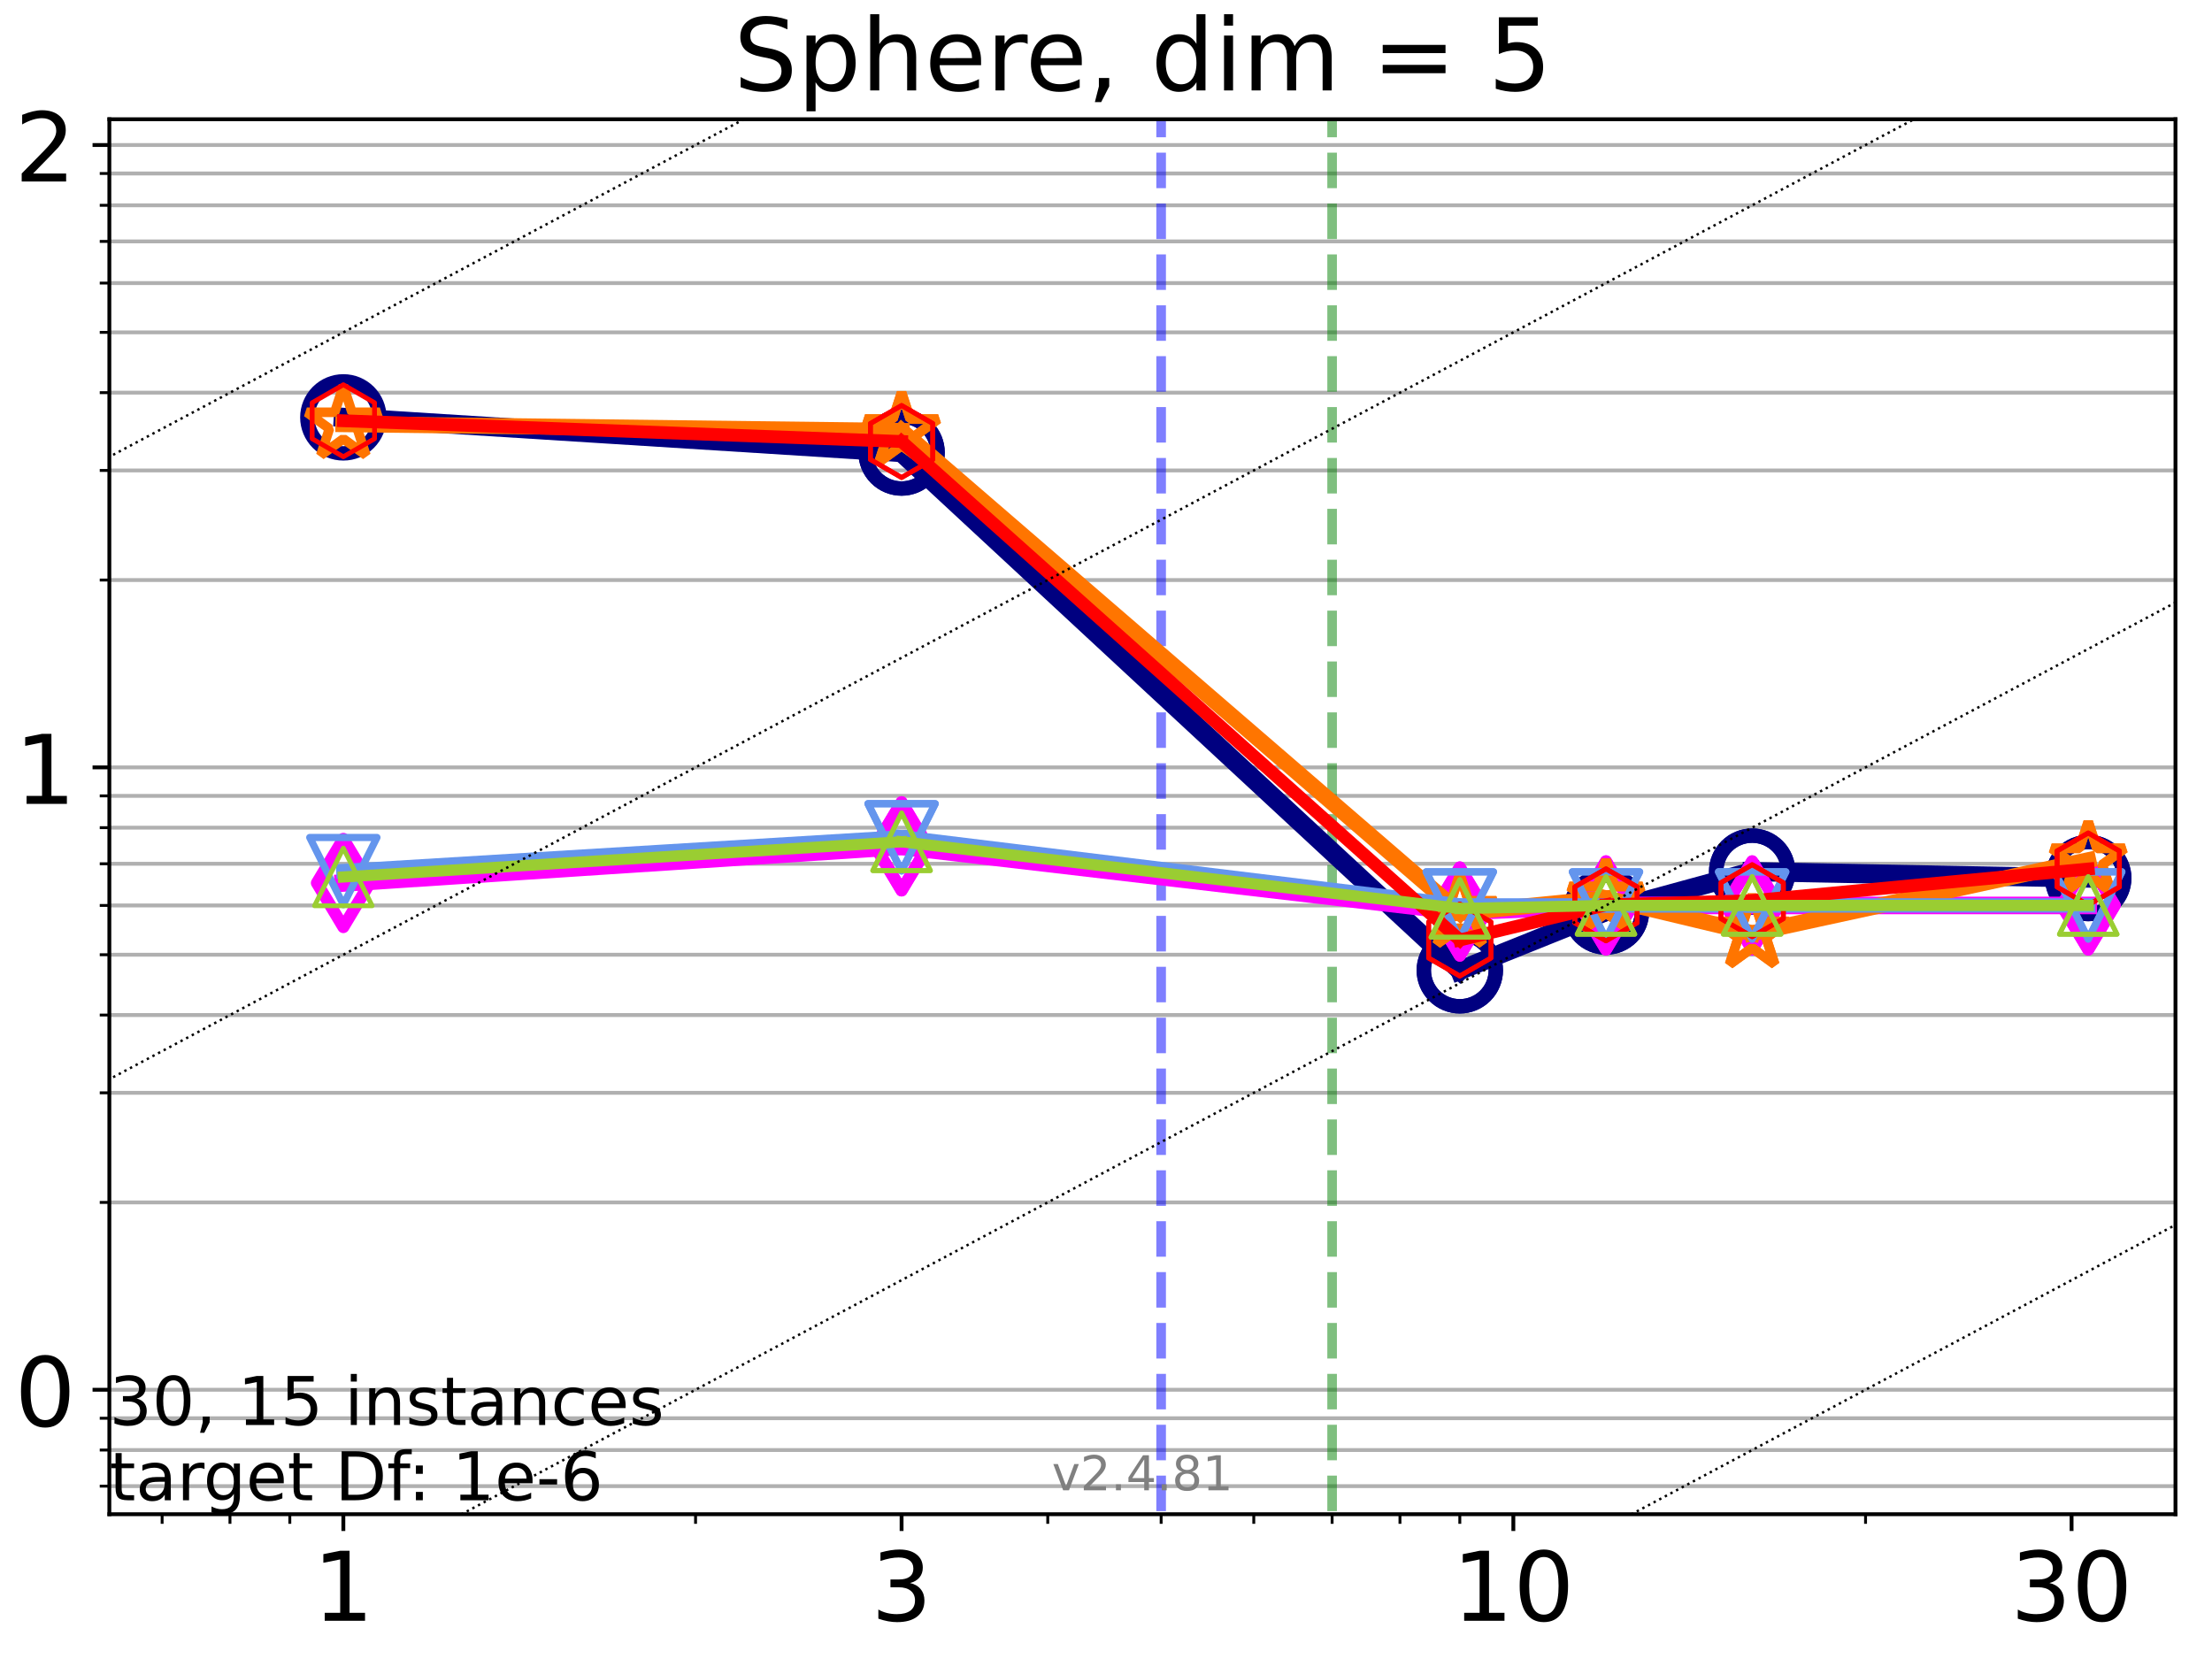 <?xml version="1.0" encoding="utf-8" standalone="no"?>
<!DOCTYPE svg PUBLIC "-//W3C//DTD SVG 1.1//EN"
  "http://www.w3.org/Graphics/SVG/1.1/DTD/svg11.dtd">
<!-- Created with matplotlib (https://matplotlib.org/) -->
<svg height="345.6pt" version="1.1" viewBox="0 0 460.8 345.6" width="460.8pt" xmlns="http://www.w3.org/2000/svg" xmlns:xlink="http://www.w3.org/1999/xlink">
 <defs>
  <style type="text/css">*{stroke-linecap:butt;stroke-linejoin:round;}</style>
 </defs>
 <g id="figure_1">
  <g id="patch_1">
   <path d="M 0 345.6 
L 460.8 345.6 
L 460.8 0 
L 0 0 
z
" style="fill:#ffffff;"/>
  </g>
  <g id="axes_1">
   <g id="patch_2">
    <path d="M 22.78 315.44 
L 453.192 315.44 
L 453.192 24.84 
L 22.78 24.84 
z
" style="fill:#ffffff;"/>
   </g>
   <g id="matplotlib.axis_1">
    <g id="xtick_1">
     <g id="line2d_1">
      <defs>
       <path d="M 0 0 
L 0 3.5 
" id="m23c351282d" style="stroke:#000000;stroke-width:0.8;"/>
      </defs>
      <g>
       <use style="stroke:#000000;stroke-width:0.8;" x="71.526" xlink:href="#m23c351282d" y="315.44"/>
      </g>
     </g>
     <g id="text_1">
      <!-- 1 -->
      <g transform="translate(65.164 337.637)scale(0.2 -0.2)">
       <defs>
        <path d="M 12.406 8.297 
L 28.516 8.297 
L 28.516 63.922 
L 10.984 60.406 
L 10.984 69.391 
L 28.422 72.906 
L 38.281 72.906 
L 38.281 8.297 
L 54.391 8.297 
L 54.391 0 
L 12.406 0 
z
" id="DejaVuSans-49"/>
       </defs>
       <use xlink:href="#DejaVuSans-49"/>
      </g>
     </g>
    </g>
    <g id="xtick_2">
     <g id="line2d_2">
      <g>
       <use style="stroke:#000000;stroke-width:0.8;" x="187.816" xlink:href="#m23c351282d" y="315.44"/>
      </g>
     </g>
     <g id="text_2">
      <!-- 3 -->
      <g transform="translate(181.453 337.637)scale(0.2 -0.2)">
       <defs>
        <path d="M 40.578 39.312 
Q 47.656 37.797 51.625 33 
Q 55.609 28.219 55.609 21.188 
Q 55.609 10.406 48.188 4.484 
Q 40.766 -1.422 27.094 -1.422 
Q 22.516 -1.422 17.656 -0.516 
Q 12.797 0.391 7.625 2.203 
L 7.625 11.719 
Q 11.719 9.328 16.594 8.109 
Q 21.484 6.891 26.812 6.891 
Q 36.078 6.891 40.938 10.547 
Q 45.797 14.203 45.797 21.188 
Q 45.797 27.641 41.281 31.266 
Q 36.766 34.906 28.719 34.906 
L 20.219 34.906 
L 20.219 43.016 
L 29.109 43.016 
Q 36.375 43.016 40.234 45.922 
Q 44.094 48.828 44.094 54.297 
Q 44.094 59.906 40.109 62.906 
Q 36.141 65.922 28.719 65.922 
Q 24.656 65.922 20.016 65.031 
Q 15.375 64.156 9.812 62.312 
L 9.812 71.094 
Q 15.438 72.656 20.344 73.438 
Q 25.25 74.219 29.594 74.219 
Q 40.828 74.219 47.359 69.109 
Q 53.906 64.016 53.906 55.328 
Q 53.906 49.266 50.438 45.094 
Q 46.969 40.922 40.578 39.312 
z
" id="DejaVuSans-51"/>
       </defs>
       <use xlink:href="#DejaVuSans-51"/>
      </g>
     </g>
    </g>
    <g id="xtick_3">
     <g id="line2d_3">
      <g>
       <use style="stroke:#000000;stroke-width:0.8;" x="315.257" xlink:href="#m23c351282d" y="315.44"/>
      </g>
     </g>
     <g id="text_3">
      <!-- 10 -->
      <g transform="translate(302.532 337.637)scale(0.2 -0.2)">
       <defs>
        <path d="M 31.781 66.406 
Q 24.172 66.406 20.328 58.906 
Q 16.5 51.422 16.5 36.375 
Q 16.5 21.391 20.328 13.891 
Q 24.172 6.391 31.781 6.391 
Q 39.453 6.391 43.281 13.891 
Q 47.125 21.391 47.125 36.375 
Q 47.125 51.422 43.281 58.906 
Q 39.453 66.406 31.781 66.406 
z
M 31.781 74.219 
Q 44.047 74.219 50.516 64.516 
Q 56.984 54.828 56.984 36.375 
Q 56.984 17.969 50.516 8.266 
Q 44.047 -1.422 31.781 -1.422 
Q 19.531 -1.422 13.062 8.266 
Q 6.594 17.969 6.594 36.375 
Q 6.594 54.828 13.062 64.516 
Q 19.531 74.219 31.781 74.219 
z
" id="DejaVuSans-48"/>
       </defs>
       <use xlink:href="#DejaVuSans-49"/>
       <use x="63.623" xlink:href="#DejaVuSans-48"/>
      </g>
     </g>
    </g>
    <g id="xtick_4">
     <g id="line2d_4">
      <g>
       <use style="stroke:#000000;stroke-width:0.8;" x="431.547" xlink:href="#m23c351282d" y="315.44"/>
      </g>
     </g>
     <g id="text_4">
      <!-- 30 -->
      <g transform="translate(418.822 337.637)scale(0.2 -0.2)">
       <use xlink:href="#DejaVuSans-51"/>
       <use x="63.623" xlink:href="#DejaVuSans-48"/>
      </g>
     </g>
    </g>
    <g id="xtick_5">
     <g id="line2d_5">
      <defs>
       <path d="M 0 0 
L 0 2 
" id="m45dd705ef7" style="stroke:#000000;stroke-width:0.6;"/>
      </defs>
      <g>
       <use style="stroke:#000000;stroke-width:0.6;" x="33.772" xlink:href="#m45dd705ef7" y="315.44"/>
      </g>
     </g>
    </g>
    <g id="xtick_6">
     <g id="line2d_6">
      <g>
       <use style="stroke:#000000;stroke-width:0.6;" x="47.906" xlink:href="#m45dd705ef7" y="315.44"/>
      </g>
     </g>
    </g>
    <g id="xtick_7">
     <g id="line2d_7">
      <g>
       <use style="stroke:#000000;stroke-width:0.6;" x="60.374" xlink:href="#m45dd705ef7" y="315.44"/>
      </g>
     </g>
    </g>
    <g id="xtick_8">
     <g id="line2d_8">
      <g>
       <use style="stroke:#000000;stroke-width:0.6;" x="144.897" xlink:href="#m45dd705ef7" y="315.44"/>
      </g>
     </g>
    </g>
    <g id="xtick_9">
     <g id="line2d_9">
      <g>
       <use style="stroke:#000000;stroke-width:0.6;" x="218.267" xlink:href="#m45dd705ef7" y="315.44"/>
      </g>
     </g>
    </g>
    <g id="xtick_10">
     <g id="line2d_10">
      <g>
       <use style="stroke:#000000;stroke-width:0.6;" x="241.887" xlink:href="#m45dd705ef7" y="315.44"/>
      </g>
     </g>
    </g>
    <g id="xtick_11">
     <g id="line2d_11">
      <g>
       <use style="stroke:#000000;stroke-width:0.6;" x="261.186" xlink:href="#m45dd705ef7" y="315.44"/>
      </g>
     </g>
    </g>
    <g id="xtick_12">
     <g id="line2d_12">
      <g>
       <use style="stroke:#000000;stroke-width:0.6;" x="277.503" xlink:href="#m45dd705ef7" y="315.44"/>
      </g>
     </g>
    </g>
    <g id="xtick_13">
     <g id="line2d_13">
      <g>
       <use style="stroke:#000000;stroke-width:0.6;" x="291.637" xlink:href="#m45dd705ef7" y="315.44"/>
      </g>
     </g>
    </g>
    <g id="xtick_14">
     <g id="line2d_14">
      <g>
       <use style="stroke:#000000;stroke-width:0.6;" x="304.105" xlink:href="#m45dd705ef7" y="315.44"/>
      </g>
     </g>
    </g>
    <g id="xtick_15">
     <g id="line2d_15">
      <g>
       <use style="stroke:#000000;stroke-width:0.6;" x="388.628" xlink:href="#m45dd705ef7" y="315.44"/>
      </g>
     </g>
    </g>
   </g>
   <g id="matplotlib.axis_2">
    <g id="ytick_1">
     <g id="line2d_16">
      <path clip-path="url(#p7ea3f430a9)" d="M 22.78 289.51 
L 453.192 289.51 
" style="fill:none;stroke:#b0b0b0;stroke-linecap:square;stroke-width:0.8;"/>
     </g>
     <g id="line2d_17">
      <defs>
       <path d="M 0 0 
L -3.5 0 
" id="mbd3532fcc7" style="stroke:#000000;stroke-width:0.8;"/>
      </defs>
      <g>
       <use style="stroke:#000000;stroke-width:0.8;" x="22.78" xlink:href="#mbd3532fcc7" y="289.51"/>
      </g>
     </g>
     <g id="text_5">
      <!-- 0 -->
      <g transform="translate(3.055 297.108)scale(0.2 -0.2)">
       <use xlink:href="#DejaVuSans-48"/>
      </g>
     </g>
    </g>
    <g id="ytick_2">
     <g id="line2d_18">
      <path clip-path="url(#p7ea3f430a9)" d="M 22.78 159.858 
L 453.192 159.858 
" style="fill:none;stroke:#b0b0b0;stroke-linecap:square;stroke-width:0.8;"/>
     </g>
     <g id="line2d_19">
      <g>
       <use style="stroke:#000000;stroke-width:0.8;" x="22.78" xlink:href="#mbd3532fcc7" y="159.858"/>
      </g>
     </g>
     <g id="text_6">
      <!-- 1 -->
      <g transform="translate(3.055 167.457)scale(0.2 -0.2)">
       <use xlink:href="#DejaVuSans-49"/>
      </g>
     </g>
    </g>
    <g id="ytick_3">
     <g id="line2d_20">
      <path clip-path="url(#p7ea3f430a9)" d="M 22.78 30.207 
L 453.192 30.207 
" style="fill:none;stroke:#b0b0b0;stroke-linecap:square;stroke-width:0.8;"/>
     </g>
     <g id="line2d_21">
      <g>
       <use style="stroke:#000000;stroke-width:0.8;" x="22.78" xlink:href="#mbd3532fcc7" y="30.207"/>
      </g>
     </g>
     <g id="text_7">
      <!-- 2 -->
      <g transform="translate(3.055 37.805)scale(0.2 -0.2)">
       <defs>
        <path d="M 19.188 8.297 
L 53.609 8.297 
L 53.609 0 
L 7.328 0 
L 7.328 8.297 
Q 12.938 14.109 22.625 23.891 
Q 32.328 33.688 34.812 36.531 
Q 39.547 41.844 41.422 45.531 
Q 43.312 49.219 43.312 52.781 
Q 43.312 58.594 39.234 62.25 
Q 35.156 65.922 28.609 65.922 
Q 23.969 65.922 18.812 64.312 
Q 13.672 62.703 7.812 59.422 
L 7.812 69.391 
Q 13.766 71.781 18.938 73 
Q 24.125 74.219 28.422 74.219 
Q 39.75 74.219 46.484 68.547 
Q 53.219 62.891 53.219 53.422 
Q 53.219 48.922 51.531 44.891 
Q 49.859 40.875 45.406 35.406 
Q 44.188 33.984 37.641 27.219 
Q 31.109 20.453 19.188 8.297 
z
" id="DejaVuSans-50"/>
       </defs>
       <use xlink:href="#DejaVuSans-50"/>
      </g>
     </g>
    </g>
    <g id="ytick_4">
     <g id="line2d_22">
      <path clip-path="url(#p7ea3f430a9)" d="M 22.78 309.593 
L 453.192 309.593 
" style="fill:none;stroke:#b0b0b0;stroke-linecap:square;stroke-width:0.8;"/>
     </g>
     <g id="line2d_23">
      <defs>
       <path d="M 0 0 
L -2 0 
" id="maecb29f4c7" style="stroke:#000000;stroke-width:0.6;"/>
      </defs>
      <g>
       <use style="stroke:#000000;stroke-width:0.6;" x="22.78" xlink:href="#maecb29f4c7" y="309.593"/>
      </g>
     </g>
    </g>
    <g id="ytick_5">
     <g id="line2d_24">
      <path clip-path="url(#p7ea3f430a9)" d="M 22.78 302.074 
L 453.192 302.074 
" style="fill:none;stroke:#b0b0b0;stroke-linecap:square;stroke-width:0.8;"/>
     </g>
     <g id="line2d_25">
      <g>
       <use style="stroke:#000000;stroke-width:0.6;" x="22.78" xlink:href="#maecb29f4c7" y="302.074"/>
      </g>
     </g>
    </g>
    <g id="ytick_6">
     <g id="line2d_26">
      <path clip-path="url(#p7ea3f430a9)" d="M 22.78 295.442 
L 453.192 295.442 
" style="fill:none;stroke:#b0b0b0;stroke-linecap:square;stroke-width:0.8;"/>
     </g>
     <g id="line2d_27">
      <g>
       <use style="stroke:#000000;stroke-width:0.6;" x="22.78" xlink:href="#maecb29f4c7" y="295.442"/>
      </g>
     </g>
    </g>
    <g id="ytick_7">
     <g id="line2d_28">
      <path clip-path="url(#p7ea3f430a9)" d="M 22.78 250.481 
L 453.192 250.481 
" style="fill:none;stroke:#b0b0b0;stroke-linecap:square;stroke-width:0.8;"/>
     </g>
     <g id="line2d_29">
      <g>
       <use style="stroke:#000000;stroke-width:0.6;" x="22.78" xlink:href="#maecb29f4c7" y="250.481"/>
      </g>
     </g>
    </g>
    <g id="ytick_8">
     <g id="line2d_30">
      <path clip-path="url(#p7ea3f430a9)" d="M 22.78 227.65 
L 453.192 227.65 
" style="fill:none;stroke:#b0b0b0;stroke-linecap:square;stroke-width:0.8;"/>
     </g>
     <g id="line2d_31">
      <g>
       <use style="stroke:#000000;stroke-width:0.6;" x="22.78" xlink:href="#maecb29f4c7" y="227.65"/>
      </g>
     </g>
    </g>
    <g id="ytick_9">
     <g id="line2d_32">
      <path clip-path="url(#p7ea3f430a9)" d="M 22.78 211.452 
L 453.192 211.452 
" style="fill:none;stroke:#b0b0b0;stroke-linecap:square;stroke-width:0.8;"/>
     </g>
     <g id="line2d_33">
      <g>
       <use style="stroke:#000000;stroke-width:0.6;" x="22.78" xlink:href="#maecb29f4c7" y="211.452"/>
      </g>
     </g>
    </g>
    <g id="ytick_10">
     <g id="line2d_34">
      <path clip-path="url(#p7ea3f430a9)" d="M 22.78 198.887 
L 453.192 198.887 
" style="fill:none;stroke:#b0b0b0;stroke-linecap:square;stroke-width:0.8;"/>
     </g>
     <g id="line2d_35">
      <g>
       <use style="stroke:#000000;stroke-width:0.6;" x="22.78" xlink:href="#maecb29f4c7" y="198.887"/>
      </g>
     </g>
    </g>
    <g id="ytick_11">
     <g id="line2d_36">
      <path clip-path="url(#p7ea3f430a9)" d="M 22.78 188.621 
L 453.192 188.621 
" style="fill:none;stroke:#b0b0b0;stroke-linecap:square;stroke-width:0.8;"/>
     </g>
     <g id="line2d_37">
      <g>
       <use style="stroke:#000000;stroke-width:0.6;" x="22.78" xlink:href="#maecb29f4c7" y="188.621"/>
      </g>
     </g>
    </g>
    <g id="ytick_12">
     <g id="line2d_38">
      <path clip-path="url(#p7ea3f430a9)" d="M 22.78 179.941 
L 453.192 179.941 
" style="fill:none;stroke:#b0b0b0;stroke-linecap:square;stroke-width:0.8;"/>
     </g>
     <g id="line2d_39">
      <g>
       <use style="stroke:#000000;stroke-width:0.6;" x="22.78" xlink:href="#maecb29f4c7" y="179.941"/>
      </g>
     </g>
    </g>
    <g id="ytick_13">
     <g id="line2d_40">
      <path clip-path="url(#p7ea3f430a9)" d="M 22.78 172.423 
L 453.192 172.423 
" style="fill:none;stroke:#b0b0b0;stroke-linecap:square;stroke-width:0.8;"/>
     </g>
     <g id="line2d_41">
      <g>
       <use style="stroke:#000000;stroke-width:0.6;" x="22.78" xlink:href="#maecb29f4c7" y="172.423"/>
      </g>
     </g>
    </g>
    <g id="ytick_14">
     <g id="line2d_42">
      <path clip-path="url(#p7ea3f430a9)" d="M 22.78 165.791 
L 453.192 165.791 
" style="fill:none;stroke:#b0b0b0;stroke-linecap:square;stroke-width:0.8;"/>
     </g>
     <g id="line2d_43">
      <g>
       <use style="stroke:#000000;stroke-width:0.6;" x="22.78" xlink:href="#maecb29f4c7" y="165.791"/>
      </g>
     </g>
    </g>
    <g id="ytick_15">
     <g id="line2d_44">
      <path clip-path="url(#p7ea3f430a9)" d="M 22.78 120.829 
L 453.192 120.829 
" style="fill:none;stroke:#b0b0b0;stroke-linecap:square;stroke-width:0.8;"/>
     </g>
     <g id="line2d_45">
      <g>
       <use style="stroke:#000000;stroke-width:0.6;" x="22.78" xlink:href="#maecb29f4c7" y="120.829"/>
      </g>
     </g>
    </g>
    <g id="ytick_16">
     <g id="line2d_46">
      <path clip-path="url(#p7ea3f430a9)" d="M 22.78 97.999 
L 453.192 97.999 
" style="fill:none;stroke:#b0b0b0;stroke-linecap:square;stroke-width:0.8;"/>
     </g>
     <g id="line2d_47">
      <g>
       <use style="stroke:#000000;stroke-width:0.6;" x="22.78" xlink:href="#maecb29f4c7" y="97.999"/>
      </g>
     </g>
    </g>
    <g id="ytick_17">
     <g id="line2d_48">
      <path clip-path="url(#p7ea3f430a9)" d="M 22.78 81.8 
L 453.192 81.8 
" style="fill:none;stroke:#b0b0b0;stroke-linecap:square;stroke-width:0.8;"/>
     </g>
     <g id="line2d_49">
      <g>
       <use style="stroke:#000000;stroke-width:0.6;" x="22.78" xlink:href="#maecb29f4c7" y="81.8"/>
      </g>
     </g>
    </g>
    <g id="ytick_18">
     <g id="line2d_50">
      <path clip-path="url(#p7ea3f430a9)" d="M 22.78 69.236 
L 453.192 69.236 
" style="fill:none;stroke:#b0b0b0;stroke-linecap:square;stroke-width:0.8;"/>
     </g>
     <g id="line2d_51">
      <g>
       <use style="stroke:#000000;stroke-width:0.6;" x="22.78" xlink:href="#maecb29f4c7" y="69.236"/>
      </g>
     </g>
    </g>
    <g id="ytick_19">
     <g id="line2d_52">
      <path clip-path="url(#p7ea3f430a9)" d="M 22.78 58.97 
L 453.192 58.97 
" style="fill:none;stroke:#b0b0b0;stroke-linecap:square;stroke-width:0.8;"/>
     </g>
     <g id="line2d_53">
      <g>
       <use style="stroke:#000000;stroke-width:0.6;" x="22.78" xlink:href="#maecb29f4c7" y="58.97"/>
      </g>
     </g>
    </g>
    <g id="ytick_20">
     <g id="line2d_54">
      <path clip-path="url(#p7ea3f430a9)" d="M 22.78 50.29 
L 453.192 50.29 
" style="fill:none;stroke:#b0b0b0;stroke-linecap:square;stroke-width:0.8;"/>
     </g>
     <g id="line2d_55">
      <g>
       <use style="stroke:#000000;stroke-width:0.6;" x="22.78" xlink:href="#maecb29f4c7" y="50.29"/>
      </g>
     </g>
    </g>
    <g id="ytick_21">
     <g id="line2d_56">
      <path clip-path="url(#p7ea3f430a9)" d="M 22.78 42.771 
L 453.192 42.771 
" style="fill:none;stroke:#b0b0b0;stroke-linecap:square;stroke-width:0.8;"/>
     </g>
     <g id="line2d_57">
      <g>
       <use style="stroke:#000000;stroke-width:0.6;" x="22.78" xlink:href="#maecb29f4c7" y="42.771"/>
      </g>
     </g>
    </g>
    <g id="ytick_22">
     <g id="line2d_58">
      <path clip-path="url(#p7ea3f430a9)" d="M 22.78 36.139 
L 453.192 36.139 
" style="fill:none;stroke:#b0b0b0;stroke-linecap:square;stroke-width:0.8;"/>
     </g>
     <g id="line2d_59">
      <g>
       <use style="stroke:#000000;stroke-width:0.6;" x="22.78" xlink:href="#maecb29f4c7" y="36.139"/>
      </g>
     </g>
    </g>
   </g>
   <g id="LineCollection_1">
    <path clip-path="url(#p7ea3f430a9)" d="M 241.887 346.6 
L 241.887 24.84 
" style="fill:none;stroke:#0000ff;stroke-dasharray:7.4,3.2;stroke-dashoffset:0;stroke-opacity:0.5;stroke-width:2;"/>
   </g>
   <g id="LineCollection_2">
    <path clip-path="url(#p7ea3f430a9)" d="M 277.503 346.6 
L 277.503 24.84 
" style="fill:none;stroke:#008000;stroke-dasharray:7.4,3.2;stroke-dashoffset:0;stroke-opacity:0.5;stroke-width:2;"/>
   </g>
   <g id="line2d_60">
    <path clip-path="url(#p7ea3f430a9)" d="M 71.526 86.946 
L 187.816 94.271 
" style="fill:none;stroke:#000080;stroke-linecap:square;stroke-width:4;"/>
    <defs>
     <path d="M 0 7.5 
C 1.989 7.5 3.897 6.71 5.303 5.303 
C 6.71 3.897 7.5 1.989 7.5 0 
C 7.5 -1.989 6.71 -3.897 5.303 -5.303 
C 3.897 -6.71 1.989 -7.5 0 -7.5 
C -1.989 -7.5 -3.897 -6.71 -5.303 -5.303 
C -6.71 -3.897 -7.5 -1.989 -7.5 0 
C -7.5 1.989 -6.71 3.897 -5.303 5.303 
C -3.897 6.71 -1.989 7.5 0 7.5 
z
" id="m5e093fdf26" style="stroke:#000080;stroke-width:3;"/>
    </defs>
    <g clip-path="url(#p7ea3f430a9)">
     <use style="fill-opacity:0;stroke:#000080;stroke-width:3;" x="71.526" xlink:href="#m5e093fdf26" y="86.946"/>
     <use style="fill-opacity:0;stroke:#000080;stroke-width:3;" x="187.816" xlink:href="#m5e093fdf26" y="94.271"/>
    </g>
   </g>
   <g id="line2d_61">
    <path clip-path="url(#p7ea3f430a9)" d="M 187.816 94.271 
L 304.105 202.132 
" style="fill:none;stroke:#000080;stroke-linecap:square;stroke-width:4;"/>
    <g clip-path="url(#p7ea3f430a9)">
     <use style="fill-opacity:0;stroke:#000080;stroke-width:3;" x="187.816" xlink:href="#m5e093fdf26" y="94.271"/>
     <use style="fill-opacity:0;stroke:#000080;stroke-width:3;" x="304.105" xlink:href="#m5e093fdf26" y="202.132"/>
    </g>
   </g>
   <g id="line2d_62">
    <path clip-path="url(#p7ea3f430a9)" d="M 304.105 202.132 
L 334.556 189.887 
" style="fill:none;stroke:#000080;stroke-linecap:square;stroke-width:4;"/>
    <g clip-path="url(#p7ea3f430a9)">
     <use style="fill-opacity:0;stroke:#000080;stroke-width:3;" x="304.105" xlink:href="#m5e093fdf26" y="202.132"/>
     <use style="fill-opacity:0;stroke:#000080;stroke-width:3;" x="334.556" xlink:href="#m5e093fdf26" y="189.887"/>
    </g>
   </g>
   <g id="line2d_63">
    <path clip-path="url(#p7ea3f430a9)" d="M 334.556 189.887 
L 365.008 181.574 
" style="fill:none;stroke:#000080;stroke-linecap:square;stroke-width:4;"/>
    <g clip-path="url(#p7ea3f430a9)">
     <use style="fill-opacity:0;stroke:#000080;stroke-width:3;" x="334.556" xlink:href="#m5e093fdf26" y="189.887"/>
     <use style="fill-opacity:0;stroke:#000080;stroke-width:3;" x="365.008" xlink:href="#m5e093fdf26" y="181.574"/>
    </g>
   </g>
   <g id="line2d_64">
    <path clip-path="url(#p7ea3f430a9)" d="M 365.008 181.574 
L 435.017 182.914 
" style="fill:none;stroke:#000080;stroke-linecap:square;stroke-width:4;"/>
    <g clip-path="url(#p7ea3f430a9)">
     <use style="fill-opacity:0;stroke:#000080;stroke-width:3;" x="365.008" xlink:href="#m5e093fdf26" y="181.574"/>
     <use style="fill-opacity:0;stroke:#000080;stroke-width:3;" x="435.017" xlink:href="#m5e093fdf26" y="182.914"/>
    </g>
   </g>
   <g id="line2d_65">
    <path clip-path="url(#p7ea3f430a9)" d="M 435.017 182.914 
" style="fill:none;stroke:#000080;stroke-linecap:square;stroke-width:4;"/>
    <g clip-path="url(#p7ea3f430a9)">
     <use style="fill-opacity:0;stroke:#000080;stroke-width:3;" x="435.017" xlink:href="#m5e093fdf26" y="182.914"/>
    </g>
   </g>
   <g id="line2d_66"/>
   <g id="line2d_67">
    <path clip-path="url(#p7ea3f430a9)" d="M 71.526 183.941 
L 187.816 176.307 
" style="fill:none;stroke:#ff00ff;stroke-linecap:square;stroke-width:3.667;"/>
    <defs>
     <path d="M -0 9.192 
L 5.515 0 
L 0 -9.192 
L -5.515 -0 
z
" id="m63c9c99e3a" style="stroke:#ff00ff;stroke-linejoin:miter;stroke-width:2.5;"/>
    </defs>
    <g clip-path="url(#p7ea3f430a9)">
     <use style="fill-opacity:0;stroke:#ff00ff;stroke-linejoin:miter;stroke-width:2.5;" x="71.526" xlink:href="#m63c9c99e3a" y="183.941"/>
     <use style="fill-opacity:0;stroke:#ff00ff;stroke-linejoin:miter;stroke-width:2.5;" x="187.816" xlink:href="#m63c9c99e3a" y="176.307"/>
    </g>
   </g>
   <g id="line2d_68">
    <path clip-path="url(#p7ea3f430a9)" d="M 187.816 176.307 
L 304.105 189.887 
" style="fill:none;stroke:#ff00ff;stroke-linecap:square;stroke-width:3.667;"/>
    <g clip-path="url(#p7ea3f430a9)">
     <use style="fill-opacity:0;stroke:#ff00ff;stroke-linejoin:miter;stroke-width:2.5;" x="187.816" xlink:href="#m63c9c99e3a" y="176.307"/>
     <use style="fill-opacity:0;stroke:#ff00ff;stroke-linejoin:miter;stroke-width:2.5;" x="304.105" xlink:href="#m63c9c99e3a" y="189.887"/>
    </g>
   </g>
   <g id="line2d_69">
    <path clip-path="url(#p7ea3f430a9)" d="M 304.105 189.887 
L 334.556 188.621 
" style="fill:none;stroke:#ff00ff;stroke-linecap:square;stroke-width:3.667;"/>
    <g clip-path="url(#p7ea3f430a9)">
     <use style="fill-opacity:0;stroke:#ff00ff;stroke-linejoin:miter;stroke-width:2.5;" x="304.105" xlink:href="#m63c9c99e3a" y="189.887"/>
     <use style="fill-opacity:0;stroke:#ff00ff;stroke-linejoin:miter;stroke-width:2.5;" x="334.556" xlink:href="#m63c9c99e3a" y="188.621"/>
    </g>
   </g>
   <g id="line2d_70">
    <path clip-path="url(#p7ea3f430a9)" d="M 334.556 188.621 
L 365.008 188.621 
" style="fill:none;stroke:#ff00ff;stroke-linecap:square;stroke-width:3.667;"/>
    <g clip-path="url(#p7ea3f430a9)">
     <use style="fill-opacity:0;stroke:#ff00ff;stroke-linejoin:miter;stroke-width:2.5;" x="334.556" xlink:href="#m63c9c99e3a" y="188.621"/>
     <use style="fill-opacity:0;stroke:#ff00ff;stroke-linejoin:miter;stroke-width:2.5;" x="365.008" xlink:href="#m63c9c99e3a" y="188.621"/>
    </g>
   </g>
   <g id="line2d_71">
    <path clip-path="url(#p7ea3f430a9)" d="M 365.008 188.621 
L 435.017 188.621 
" style="fill:none;stroke:#ff00ff;stroke-linecap:square;stroke-width:3.667;"/>
    <g clip-path="url(#p7ea3f430a9)">
     <use style="fill-opacity:0;stroke:#ff00ff;stroke-linejoin:miter;stroke-width:2.5;" x="365.008" xlink:href="#m63c9c99e3a" y="188.621"/>
     <use style="fill-opacity:0;stroke:#ff00ff;stroke-linejoin:miter;stroke-width:2.5;" x="435.017" xlink:href="#m63c9c99e3a" y="188.621"/>
    </g>
   </g>
   <g id="line2d_72">
    <path clip-path="url(#p7ea3f430a9)" d="M 435.017 188.621 
" style="fill:none;stroke:#ff00ff;stroke-linecap:square;stroke-width:3.667;"/>
    <g clip-path="url(#p7ea3f430a9)">
     <use style="fill-opacity:0;stroke:#ff00ff;stroke-linejoin:miter;stroke-width:2.5;" x="435.017" xlink:href="#m63c9c99e3a" y="188.621"/>
    </g>
   </g>
   <g id="line2d_73"/>
   <g id="line2d_74">
    <path clip-path="url(#p7ea3f430a9)" d="M 71.526 88.362 
L 187.816 89.771 
" style="fill:none;stroke:#ff7500;stroke-linecap:square;stroke-width:3.333;"/>
    <defs>
     <path d="M 0 -8 
L -1.796 -2.472 
L -7.608 -2.472 
L -2.906 0.944 
L -4.702 6.472 
L -0 3.056 
L 4.702 6.472 
L 2.906 0.944 
L 7.608 -2.472 
L 1.796 -2.472 
z
" id="mee32472ef2" style="stroke:#ff7500;stroke-linejoin:bevel;stroke-width:2;"/>
    </defs>
    <g clip-path="url(#p7ea3f430a9)">
     <use style="fill-opacity:0;stroke:#ff7500;stroke-linejoin:bevel;stroke-width:2;" x="71.526" xlink:href="#mee32472ef2" y="88.362"/>
     <use style="fill-opacity:0;stroke:#ff7500;stroke-linejoin:bevel;stroke-width:2;" x="187.816" xlink:href="#mee32472ef2" y="89.771"/>
    </g>
   </g>
   <g id="line2d_75">
    <path clip-path="url(#p7ea3f430a9)" d="M 187.816 89.771 
L 304.105 190.143 
" style="fill:none;stroke:#ff7500;stroke-linecap:square;stroke-width:3.333;"/>
    <g clip-path="url(#p7ea3f430a9)">
     <use style="fill-opacity:0;stroke:#ff7500;stroke-linejoin:bevel;stroke-width:2;" x="187.816" xlink:href="#mee32472ef2" y="89.771"/>
     <use style="fill-opacity:0;stroke:#ff7500;stroke-linejoin:bevel;stroke-width:2;" x="304.105" xlink:href="#mee32472ef2" y="190.143"/>
    </g>
   </g>
   <g id="line2d_76">
    <path clip-path="url(#p7ea3f430a9)" d="M 304.105 190.143 
L 334.556 187.139 
" style="fill:none;stroke:#ff7500;stroke-linecap:square;stroke-width:3.333;"/>
    <g clip-path="url(#p7ea3f430a9)">
     <use style="fill-opacity:0;stroke:#ff7500;stroke-linejoin:bevel;stroke-width:2;" x="304.105" xlink:href="#mee32472ef2" y="190.143"/>
     <use style="fill-opacity:0;stroke:#ff7500;stroke-linejoin:bevel;stroke-width:2;" x="334.556" xlink:href="#mee32472ef2" y="187.139"/>
    </g>
   </g>
   <g id="line2d_77">
    <path clip-path="url(#p7ea3f430a9)" d="M 334.556 187.139 
L 365.008 194.415 
" style="fill:none;stroke:#ff7500;stroke-linecap:square;stroke-width:3.333;"/>
    <g clip-path="url(#p7ea3f430a9)">
     <use style="fill-opacity:0;stroke:#ff7500;stroke-linejoin:bevel;stroke-width:2;" x="334.556" xlink:href="#mee32472ef2" y="187.139"/>
     <use style="fill-opacity:0;stroke:#ff7500;stroke-linejoin:bevel;stroke-width:2;" x="365.008" xlink:href="#mee32472ef2" y="194.415"/>
    </g>
   </g>
   <g id="line2d_78">
    <path clip-path="url(#p7ea3f430a9)" d="M 365.008 194.415 
L 435.017 179.196 
" style="fill:none;stroke:#ff7500;stroke-linecap:square;stroke-width:3.333;"/>
    <g clip-path="url(#p7ea3f430a9)">
     <use style="fill-opacity:0;stroke:#ff7500;stroke-linejoin:bevel;stroke-width:2;" x="365.008" xlink:href="#mee32472ef2" y="194.415"/>
     <use style="fill-opacity:0;stroke:#ff7500;stroke-linejoin:bevel;stroke-width:2;" x="435.017" xlink:href="#mee32472ef2" y="179.196"/>
    </g>
   </g>
   <g id="line2d_79">
    <path clip-path="url(#p7ea3f430a9)" d="M 435.017 179.196 
" style="fill:none;stroke:#ff7500;stroke-linecap:square;stroke-width:3.333;"/>
    <g clip-path="url(#p7ea3f430a9)">
     <use style="fill-opacity:0;stroke:#ff7500;stroke-linejoin:bevel;stroke-width:2;" x="435.017" xlink:href="#mee32472ef2" y="179.196"/>
    </g>
   </g>
   <g id="line2d_80"/>
   <g id="line2d_81">
    <path clip-path="url(#p7ea3f430a9)" d="M 71.526 181.463 
L 187.816 174.429 
" style="fill:none;stroke:#6495ed;stroke-linecap:square;stroke-width:3;"/>
    <defs>
     <path d="M -0 7 
L 7 -7 
L -7 -7 
z
" id="mcda91f67d7" style="stroke:#6495ed;stroke-linejoin:miter;stroke-width:1.5;"/>
    </defs>
    <g clip-path="url(#p7ea3f430a9)">
     <use style="fill-opacity:0;stroke:#6495ed;stroke-linejoin:miter;stroke-width:1.5;" x="71.526" xlink:href="#mcda91f67d7" y="181.463"/>
     <use style="fill-opacity:0;stroke:#6495ed;stroke-linejoin:miter;stroke-width:1.5;" x="187.816" xlink:href="#mcda91f67d7" y="174.429"/>
    </g>
   </g>
   <g id="line2d_82">
    <path clip-path="url(#p7ea3f430a9)" d="M 187.816 174.429 
L 304.105 188.621 
" style="fill:none;stroke:#6495ed;stroke-linecap:square;stroke-width:3;"/>
    <g clip-path="url(#p7ea3f430a9)">
     <use style="fill-opacity:0;stroke:#6495ed;stroke-linejoin:miter;stroke-width:1.5;" x="187.816" xlink:href="#mcda91f67d7" y="174.429"/>
     <use style="fill-opacity:0;stroke:#6495ed;stroke-linejoin:miter;stroke-width:1.5;" x="304.105" xlink:href="#mcda91f67d7" y="188.621"/>
    </g>
   </g>
   <g id="line2d_83">
    <path clip-path="url(#p7ea3f430a9)" d="M 304.105 188.621 
L 334.556 188.621 
" style="fill:none;stroke:#6495ed;stroke-linecap:square;stroke-width:3;"/>
    <g clip-path="url(#p7ea3f430a9)">
     <use style="fill-opacity:0;stroke:#6495ed;stroke-linejoin:miter;stroke-width:1.5;" x="304.105" xlink:href="#mcda91f67d7" y="188.621"/>
     <use style="fill-opacity:0;stroke:#6495ed;stroke-linejoin:miter;stroke-width:1.5;" x="334.556" xlink:href="#mcda91f67d7" y="188.621"/>
    </g>
   </g>
   <g id="line2d_84">
    <path clip-path="url(#p7ea3f430a9)" d="M 334.556 188.621 
L 365.008 188.621 
" style="fill:none;stroke:#6495ed;stroke-linecap:square;stroke-width:3;"/>
    <g clip-path="url(#p7ea3f430a9)">
     <use style="fill-opacity:0;stroke:#6495ed;stroke-linejoin:miter;stroke-width:1.5;" x="334.556" xlink:href="#mcda91f67d7" y="188.621"/>
     <use style="fill-opacity:0;stroke:#6495ed;stroke-linejoin:miter;stroke-width:1.5;" x="365.008" xlink:href="#mcda91f67d7" y="188.621"/>
    </g>
   </g>
   <g id="line2d_85">
    <path clip-path="url(#p7ea3f430a9)" d="M 365.008 188.621 
L 435.017 188.621 
" style="fill:none;stroke:#6495ed;stroke-linecap:square;stroke-width:3;"/>
    <g clip-path="url(#p7ea3f430a9)">
     <use style="fill-opacity:0;stroke:#6495ed;stroke-linejoin:miter;stroke-width:1.5;" x="365.008" xlink:href="#mcda91f67d7" y="188.621"/>
     <use style="fill-opacity:0;stroke:#6495ed;stroke-linejoin:miter;stroke-width:1.5;" x="435.017" xlink:href="#mcda91f67d7" y="188.621"/>
    </g>
   </g>
   <g id="line2d_86">
    <path clip-path="url(#p7ea3f430a9)" d="M 435.017 188.621 
" style="fill:none;stroke:#6495ed;stroke-linecap:square;stroke-width:3;"/>
    <g clip-path="url(#p7ea3f430a9)">
     <use style="fill-opacity:0;stroke:#6495ed;stroke-linejoin:miter;stroke-width:1.5;" x="435.017" xlink:href="#mcda91f67d7" y="188.621"/>
    </g>
   </g>
   <g id="line2d_87"/>
   <g id="line2d_88">
    <path clip-path="url(#p7ea3f430a9)" d="M 71.526 87.649 
L 187.816 91.976 
" style="fill:none;stroke:#ff0000;stroke-linecap:square;stroke-width:2.667;"/>
    <defs>
     <path d="M 0 -7.5 
L -6.495 -3.75 
L -6.495 3.75 
L -0 7.5 
L 6.495 3.75 
L 6.495 -3.75 
z
" id="m3454aa84db" style="stroke:#ff0000;stroke-linejoin:miter;"/>
    </defs>
    <g clip-path="url(#p7ea3f430a9)">
     <use style="fill-opacity:0;stroke:#ff0000;stroke-linejoin:miter;" x="71.526" xlink:href="#m3454aa84db" y="87.649"/>
     <use style="fill-opacity:0;stroke:#ff0000;stroke-linejoin:miter;" x="187.816" xlink:href="#m3454aa84db" y="91.976"/>
    </g>
   </g>
   <g id="line2d_89">
    <path clip-path="url(#p7ea3f430a9)" d="M 187.816 91.976 
L 304.105 195.819 
" style="fill:none;stroke:#ff0000;stroke-linecap:square;stroke-width:2.667;"/>
    <g clip-path="url(#p7ea3f430a9)">
     <use style="fill-opacity:0;stroke:#ff0000;stroke-linejoin:miter;" x="187.816" xlink:href="#m3454aa84db" y="91.976"/>
     <use style="fill-opacity:0;stroke:#ff0000;stroke-linejoin:miter;" x="304.105" xlink:href="#m3454aa84db" y="195.819"/>
    </g>
   </g>
   <g id="line2d_90">
    <path clip-path="url(#p7ea3f430a9)" d="M 304.105 195.819 
L 334.556 188.496 
" style="fill:none;stroke:#ff0000;stroke-linecap:square;stroke-width:2.667;"/>
    <g clip-path="url(#p7ea3f430a9)">
     <use style="fill-opacity:0;stroke:#ff0000;stroke-linejoin:miter;" x="304.105" xlink:href="#m3454aa84db" y="195.819"/>
     <use style="fill-opacity:0;stroke:#ff0000;stroke-linejoin:miter;" x="334.556" xlink:href="#m3454aa84db" y="188.496"/>
    </g>
   </g>
   <g id="line2d_91">
    <path clip-path="url(#p7ea3f430a9)" d="M 334.556 188.496 
L 365.008 187.629 
" style="fill:none;stroke:#ff0000;stroke-linecap:square;stroke-width:2.667;"/>
    <g clip-path="url(#p7ea3f430a9)">
     <use style="fill-opacity:0;stroke:#ff0000;stroke-linejoin:miter;" x="334.556" xlink:href="#m3454aa84db" y="188.496"/>
     <use style="fill-opacity:0;stroke:#ff0000;stroke-linejoin:miter;" x="365.008" xlink:href="#m3454aa84db" y="187.629"/>
    </g>
   </g>
   <g id="line2d_92">
    <path clip-path="url(#p7ea3f430a9)" d="M 365.008 187.629 
L 435.017 181.024 
" style="fill:none;stroke:#ff0000;stroke-linecap:square;stroke-width:2.667;"/>
    <g clip-path="url(#p7ea3f430a9)">
     <use style="fill-opacity:0;stroke:#ff0000;stroke-linejoin:miter;" x="365.008" xlink:href="#m3454aa84db" y="187.629"/>
     <use style="fill-opacity:0;stroke:#ff0000;stroke-linejoin:miter;" x="435.017" xlink:href="#m3454aa84db" y="181.024"/>
    </g>
   </g>
   <g id="line2d_93">
    <path clip-path="url(#p7ea3f430a9)" d="M 435.017 181.024 
" style="fill:none;stroke:#ff0000;stroke-linecap:square;stroke-width:2.667;"/>
    <g clip-path="url(#p7ea3f430a9)">
     <use style="fill-opacity:0;stroke:#ff0000;stroke-linejoin:miter;" x="435.017" xlink:href="#m3454aa84db" y="181.024"/>
    </g>
   </g>
   <g id="line2d_94"/>
   <g id="line2d_95">
    <path clip-path="url(#p7ea3f430a9)" d="M 71.526 182.689 
L 187.816 175.36 
" style="fill:none;stroke:#9acd32;stroke-linecap:square;stroke-width:2.333;"/>
    <defs>
     <path d="M 0 -6 
L -6 6 
L 6 6 
z
" id="me2aa92d222" style="stroke:#9acd32;stroke-linejoin:miter;"/>
    </defs>
    <g clip-path="url(#p7ea3f430a9)">
     <use style="fill-opacity:0;stroke:#9acd32;stroke-linejoin:miter;" x="71.526" xlink:href="#me2aa92d222" y="182.689"/>
     <use style="fill-opacity:0;stroke:#9acd32;stroke-linejoin:miter;" x="187.816" xlink:href="#me2aa92d222" y="175.36"/>
    </g>
   </g>
   <g id="line2d_96">
    <path clip-path="url(#p7ea3f430a9)" d="M 187.816 175.36 
L 304.105 189.25 
" style="fill:none;stroke:#9acd32;stroke-linecap:square;stroke-width:2.333;"/>
    <g clip-path="url(#p7ea3f430a9)">
     <use style="fill-opacity:0;stroke:#9acd32;stroke-linejoin:miter;" x="187.816" xlink:href="#me2aa92d222" y="175.36"/>
     <use style="fill-opacity:0;stroke:#9acd32;stroke-linejoin:miter;" x="304.105" xlink:href="#me2aa92d222" y="189.25"/>
    </g>
   </g>
   <g id="line2d_97">
    <path clip-path="url(#p7ea3f430a9)" d="M 304.105 189.25 
L 334.556 188.621 
" style="fill:none;stroke:#9acd32;stroke-linecap:square;stroke-width:2.333;"/>
    <g clip-path="url(#p7ea3f430a9)">
     <use style="fill-opacity:0;stroke:#9acd32;stroke-linejoin:miter;" x="304.105" xlink:href="#me2aa92d222" y="189.25"/>
     <use style="fill-opacity:0;stroke:#9acd32;stroke-linejoin:miter;" x="334.556" xlink:href="#me2aa92d222" y="188.621"/>
    </g>
   </g>
   <g id="line2d_98">
    <path clip-path="url(#p7ea3f430a9)" d="M 334.556 188.621 
L 365.008 188.621 
" style="fill:none;stroke:#9acd32;stroke-linecap:square;stroke-width:2.333;"/>
    <g clip-path="url(#p7ea3f430a9)">
     <use style="fill-opacity:0;stroke:#9acd32;stroke-linejoin:miter;" x="334.556" xlink:href="#me2aa92d222" y="188.621"/>
     <use style="fill-opacity:0;stroke:#9acd32;stroke-linejoin:miter;" x="365.008" xlink:href="#me2aa92d222" y="188.621"/>
    </g>
   </g>
   <g id="line2d_99">
    <path clip-path="url(#p7ea3f430a9)" d="M 365.008 188.621 
L 435.017 188.621 
" style="fill:none;stroke:#9acd32;stroke-linecap:square;stroke-width:2.333;"/>
    <g clip-path="url(#p7ea3f430a9)">
     <use style="fill-opacity:0;stroke:#9acd32;stroke-linejoin:miter;" x="365.008" xlink:href="#me2aa92d222" y="188.621"/>
     <use style="fill-opacity:0;stroke:#9acd32;stroke-linejoin:miter;" x="435.017" xlink:href="#me2aa92d222" y="188.621"/>
    </g>
   </g>
   <g id="line2d_100">
    <path clip-path="url(#p7ea3f430a9)" d="M 435.017 188.621 
" style="fill:none;stroke:#9acd32;stroke-linecap:square;stroke-width:2.333;"/>
    <g clip-path="url(#p7ea3f430a9)">
     <use style="fill-opacity:0;stroke:#9acd32;stroke-linejoin:miter;" x="435.017" xlink:href="#me2aa92d222" y="188.621"/>
    </g>
   </g>
   <g id="line2d_101"/>
   <g id="line2d_102">
    <path clip-path="url(#p7ea3f430a9)" d="M 281.304 346.6 
L 461.8 250.586 
" style="fill:none;stroke:#000000;stroke-dasharray:0.5,0.825;stroke-dashoffset:0;stroke-width:0.5;"/>
   </g>
   <g id="line2d_103">
    <path clip-path="url(#p7ea3f430a9)" d="M 37.573 346.6 
L 461.8 120.935 
" style="fill:none;stroke:#000000;stroke-dasharray:0.5,0.825;stroke-dashoffset:0;stroke-width:0.5;"/>
   </g>
   <g id="line2d_104">
    <path clip-path="url(#p7ea3f430a9)" d="M -1 237.467 
L 447.293 -1 
" style="fill:none;stroke:#000000;stroke-dasharray:0.5,0.825;stroke-dashoffset:0;stroke-width:0.5;"/>
   </g>
   <g id="line2d_105">
    <path clip-path="url(#p7ea3f430a9)" d="M -1 107.816 
L 203.562 -1 
" style="fill:none;stroke:#000000;stroke-dasharray:0.5,0.825;stroke-dashoffset:0;stroke-width:0.5;"/>
   </g>
   <g id="line2d_106">
    <path clip-path="url(#p7ea3f430a9)" style="fill:none;stroke:#000000;stroke-dasharray:0.5,0.825;stroke-dashoffset:0;stroke-width:0.5;"/>
   </g>
   <g id="line2d_107">
    <path clip-path="url(#p7ea3f430a9)" style="fill:none;stroke:#000000;stroke-dasharray:0.5,0.825;stroke-dashoffset:0;stroke-width:0.5;"/>
   </g>
   <g id="line2d_108">
    <path clip-path="url(#p7ea3f430a9)" style="fill:none;stroke:#000000;stroke-dasharray:0.5,0.825;stroke-dashoffset:0;stroke-width:0.5;"/>
   </g>
   <g id="line2d_109">
    <path clip-path="url(#p7ea3f430a9)" style="fill:none;stroke:#000000;stroke-dasharray:0.5,0.825;stroke-dashoffset:0;stroke-width:0.5;"/>
   </g>
   <g id="line2d_110">
    <path clip-path="url(#p7ea3f430a9)" style="fill:none;stroke:#000000;stroke-dasharray:0.5,0.825;stroke-dashoffset:0;stroke-width:0.5;"/>
   </g>
   <g id="patch_3">
    <path d="M 22.78 315.44 
L 22.78 24.84 
" style="fill:none;stroke:#000000;stroke-linecap:square;stroke-linejoin:miter;stroke-width:0.8;"/>
   </g>
   <g id="patch_4">
    <path d="M 453.192 315.44 
L 453.192 24.84 
" style="fill:none;stroke:#000000;stroke-linecap:square;stroke-linejoin:miter;stroke-width:0.8;"/>
   </g>
   <g id="patch_5">
    <path d="M 22.78 315.44 
L 453.192 315.44 
" style="fill:none;stroke:#000000;stroke-linecap:square;stroke-linejoin:miter;stroke-width:0.8;"/>
   </g>
   <g id="patch_6">
    <path d="M 22.78 24.84 
L 453.192 24.84 
" style="fill:none;stroke:#000000;stroke-linecap:square;stroke-linejoin:miter;stroke-width:0.8;"/>
   </g>
   <g id="text_8">
    <!-- 30, 15 instances -->
    <g transform="translate(22.78 296.851)scale(0.14 -0.14)">
     <defs>
      <path d="M 11.719 12.406 
L 22.016 12.406 
L 22.016 4 
L 14.016 -11.625 
L 7.719 -11.625 
L 11.719 4 
z
" id="DejaVuSans-44"/>
      <path id="DejaVuSans-32"/>
      <path d="M 10.797 72.906 
L 49.516 72.906 
L 49.516 64.594 
L 19.828 64.594 
L 19.828 46.734 
Q 21.969 47.469 24.109 47.828 
Q 26.266 48.188 28.422 48.188 
Q 40.625 48.188 47.75 41.5 
Q 54.891 34.812 54.891 23.391 
Q 54.891 11.625 47.562 5.094 
Q 40.234 -1.422 26.906 -1.422 
Q 22.312 -1.422 17.547 -0.641 
Q 12.797 0.141 7.719 1.703 
L 7.719 11.625 
Q 12.109 9.234 16.797 8.062 
Q 21.484 6.891 26.703 6.891 
Q 35.156 6.891 40.078 11.328 
Q 45.016 15.766 45.016 23.391 
Q 45.016 31 40.078 35.438 
Q 35.156 39.891 26.703 39.891 
Q 22.75 39.891 18.812 39.016 
Q 14.891 38.141 10.797 36.281 
z
" id="DejaVuSans-53"/>
      <path d="M 9.422 54.688 
L 18.406 54.688 
L 18.406 0 
L 9.422 0 
z
M 9.422 75.984 
L 18.406 75.984 
L 18.406 64.594 
L 9.422 64.594 
z
" id="DejaVuSans-105"/>
      <path d="M 54.891 33.016 
L 54.891 0 
L 45.906 0 
L 45.906 32.719 
Q 45.906 40.484 42.875 44.328 
Q 39.844 48.188 33.797 48.188 
Q 26.516 48.188 22.312 43.547 
Q 18.109 38.922 18.109 30.906 
L 18.109 0 
L 9.078 0 
L 9.078 54.688 
L 18.109 54.688 
L 18.109 46.188 
Q 21.344 51.125 25.703 53.562 
Q 30.078 56 35.797 56 
Q 45.219 56 50.047 50.172 
Q 54.891 44.344 54.891 33.016 
z
" id="DejaVuSans-110"/>
      <path d="M 44.281 53.078 
L 44.281 44.578 
Q 40.484 46.531 36.375 47.5 
Q 32.281 48.484 27.875 48.484 
Q 21.188 48.484 17.844 46.438 
Q 14.5 44.391 14.5 40.281 
Q 14.5 37.156 16.891 35.375 
Q 19.281 33.594 26.516 31.984 
L 29.594 31.297 
Q 39.156 29.25 43.188 25.516 
Q 47.219 21.781 47.219 15.094 
Q 47.219 7.469 41.188 3.016 
Q 35.156 -1.422 24.609 -1.422 
Q 20.219 -1.422 15.453 -0.562 
Q 10.688 0.297 5.422 2 
L 5.422 11.281 
Q 10.406 8.688 15.234 7.391 
Q 20.062 6.109 24.812 6.109 
Q 31.156 6.109 34.562 8.281 
Q 37.984 10.453 37.984 14.406 
Q 37.984 18.062 35.516 20.016 
Q 33.062 21.969 24.703 23.781 
L 21.578 24.516 
Q 13.234 26.266 9.516 29.906 
Q 5.812 33.547 5.812 39.891 
Q 5.812 47.609 11.281 51.797 
Q 16.75 56 26.812 56 
Q 31.781 56 36.172 55.266 
Q 40.578 54.547 44.281 53.078 
z
" id="DejaVuSans-115"/>
      <path d="M 18.312 70.219 
L 18.312 54.688 
L 36.812 54.688 
L 36.812 47.703 
L 18.312 47.703 
L 18.312 18.016 
Q 18.312 11.328 20.141 9.422 
Q 21.969 7.516 27.594 7.516 
L 36.812 7.516 
L 36.812 0 
L 27.594 0 
Q 17.188 0 13.234 3.875 
Q 9.281 7.766 9.281 18.016 
L 9.281 47.703 
L 2.688 47.703 
L 2.688 54.688 
L 9.281 54.688 
L 9.281 70.219 
z
" id="DejaVuSans-116"/>
      <path d="M 34.281 27.484 
Q 23.391 27.484 19.188 25 
Q 14.984 22.516 14.984 16.5 
Q 14.984 11.719 18.141 8.906 
Q 21.297 6.109 26.703 6.109 
Q 34.188 6.109 38.703 11.406 
Q 43.219 16.703 43.219 25.484 
L 43.219 27.484 
z
M 52.203 31.203 
L 52.203 0 
L 43.219 0 
L 43.219 8.297 
Q 40.141 3.328 35.547 0.953 
Q 30.953 -1.422 24.312 -1.422 
Q 15.922 -1.422 10.953 3.297 
Q 6 8.016 6 15.922 
Q 6 25.141 12.172 29.828 
Q 18.359 34.516 30.609 34.516 
L 43.219 34.516 
L 43.219 35.406 
Q 43.219 41.609 39.141 45 
Q 35.062 48.391 27.688 48.391 
Q 23 48.391 18.547 47.266 
Q 14.109 46.141 10.016 43.891 
L 10.016 52.203 
Q 14.938 54.109 19.578 55.047 
Q 24.219 56 28.609 56 
Q 40.484 56 46.344 49.844 
Q 52.203 43.703 52.203 31.203 
z
" id="DejaVuSans-97"/>
      <path d="M 48.781 52.594 
L 48.781 44.188 
Q 44.969 46.297 41.141 47.344 
Q 37.312 48.391 33.406 48.391 
Q 24.656 48.391 19.812 42.844 
Q 14.984 37.312 14.984 27.297 
Q 14.984 17.281 19.812 11.734 
Q 24.656 6.203 33.406 6.203 
Q 37.312 6.203 41.141 7.25 
Q 44.969 8.297 48.781 10.406 
L 48.781 2.094 
Q 45.016 0.344 40.984 -0.531 
Q 36.969 -1.422 32.422 -1.422 
Q 20.062 -1.422 12.781 6.344 
Q 5.516 14.109 5.516 27.297 
Q 5.516 40.672 12.859 48.328 
Q 20.219 56 33.016 56 
Q 37.156 56 41.109 55.141 
Q 45.062 54.297 48.781 52.594 
z
" id="DejaVuSans-99"/>
      <path d="M 56.203 29.594 
L 56.203 25.203 
L 14.891 25.203 
Q 15.484 15.922 20.484 11.062 
Q 25.484 6.203 34.422 6.203 
Q 39.594 6.203 44.453 7.469 
Q 49.312 8.734 54.109 11.281 
L 54.109 2.781 
Q 49.266 0.734 44.188 -0.344 
Q 39.109 -1.422 33.891 -1.422 
Q 20.797 -1.422 13.156 6.188 
Q 5.516 13.812 5.516 26.812 
Q 5.516 40.234 12.766 48.109 
Q 20.016 56 32.328 56 
Q 43.359 56 49.781 48.891 
Q 56.203 41.797 56.203 29.594 
z
M 47.219 32.234 
Q 47.125 39.594 43.094 43.984 
Q 39.062 48.391 32.422 48.391 
Q 24.906 48.391 20.391 44.141 
Q 15.875 39.891 15.188 32.172 
z
" id="DejaVuSans-101"/>
     </defs>
     <use xlink:href="#DejaVuSans-51"/>
     <use x="63.623" xlink:href="#DejaVuSans-48"/>
     <use x="127.246" xlink:href="#DejaVuSans-44"/>
     <use x="159.033" xlink:href="#DejaVuSans-32"/>
     <use x="190.82" xlink:href="#DejaVuSans-49"/>
     <use x="254.443" xlink:href="#DejaVuSans-53"/>
     <use x="318.066" xlink:href="#DejaVuSans-32"/>
     <use x="349.854" xlink:href="#DejaVuSans-105"/>
     <use x="377.637" xlink:href="#DejaVuSans-110"/>
     <use x="441.016" xlink:href="#DejaVuSans-115"/>
     <use x="493.115" xlink:href="#DejaVuSans-116"/>
     <use x="532.324" xlink:href="#DejaVuSans-97"/>
     <use x="593.604" xlink:href="#DejaVuSans-110"/>
     <use x="656.982" xlink:href="#DejaVuSans-99"/>
     <use x="711.963" xlink:href="#DejaVuSans-101"/>
     <use x="773.486" xlink:href="#DejaVuSans-115"/>
    </g>
    <!-- target Df: 1e-6 -->
    <g transform="translate(22.78 312.528)scale(0.14 -0.14)">
     <defs>
      <path d="M 41.109 46.297 
Q 39.594 47.172 37.812 47.578 
Q 36.031 48 33.891 48 
Q 26.266 48 22.188 43.047 
Q 18.109 38.094 18.109 28.812 
L 18.109 0 
L 9.078 0 
L 9.078 54.688 
L 18.109 54.688 
L 18.109 46.188 
Q 20.953 51.172 25.484 53.578 
Q 30.031 56 36.531 56 
Q 37.453 56 38.578 55.875 
Q 39.703 55.766 41.062 55.516 
z
" id="DejaVuSans-114"/>
      <path d="M 45.406 27.984 
Q 45.406 37.75 41.375 43.109 
Q 37.359 48.484 30.078 48.484 
Q 22.859 48.484 18.828 43.109 
Q 14.797 37.75 14.797 27.984 
Q 14.797 18.266 18.828 12.891 
Q 22.859 7.516 30.078 7.516 
Q 37.359 7.516 41.375 12.891 
Q 45.406 18.266 45.406 27.984 
z
M 54.391 6.781 
Q 54.391 -7.172 48.188 -13.984 
Q 42 -20.797 29.203 -20.797 
Q 24.469 -20.797 20.266 -20.094 
Q 16.062 -19.391 12.109 -17.922 
L 12.109 -9.188 
Q 16.062 -11.328 19.922 -12.344 
Q 23.781 -13.375 27.781 -13.375 
Q 36.625 -13.375 41.016 -8.766 
Q 45.406 -4.156 45.406 5.172 
L 45.406 9.625 
Q 42.625 4.781 38.281 2.391 
Q 33.938 0 27.875 0 
Q 17.828 0 11.672 7.656 
Q 5.516 15.328 5.516 27.984 
Q 5.516 40.672 11.672 48.328 
Q 17.828 56 27.875 56 
Q 33.938 56 38.281 53.609 
Q 42.625 51.219 45.406 46.391 
L 45.406 54.688 
L 54.391 54.688 
z
" id="DejaVuSans-103"/>
      <path d="M 19.672 64.797 
L 19.672 8.109 
L 31.594 8.109 
Q 46.688 8.109 53.688 14.938 
Q 60.688 21.781 60.688 36.531 
Q 60.688 51.172 53.688 57.984 
Q 46.688 64.797 31.594 64.797 
z
M 9.812 72.906 
L 30.078 72.906 
Q 51.266 72.906 61.172 64.094 
Q 71.094 55.281 71.094 36.531 
Q 71.094 17.672 61.125 8.828 
Q 51.172 0 30.078 0 
L 9.812 0 
z
" id="DejaVuSans-68"/>
      <path d="M 37.109 75.984 
L 37.109 68.5 
L 28.516 68.5 
Q 23.688 68.5 21.797 66.547 
Q 19.922 64.594 19.922 59.516 
L 19.922 54.688 
L 34.719 54.688 
L 34.719 47.703 
L 19.922 47.703 
L 19.922 0 
L 10.891 0 
L 10.891 47.703 
L 2.297 47.703 
L 2.297 54.688 
L 10.891 54.688 
L 10.891 58.5 
Q 10.891 67.625 15.141 71.797 
Q 19.391 75.984 28.609 75.984 
z
" id="DejaVuSans-102"/>
      <path d="M 11.719 12.406 
L 22.016 12.406 
L 22.016 0 
L 11.719 0 
z
M 11.719 51.703 
L 22.016 51.703 
L 22.016 39.312 
L 11.719 39.312 
z
" id="DejaVuSans-58"/>
      <path d="M 4.891 31.391 
L 31.203 31.391 
L 31.203 23.391 
L 4.891 23.391 
z
" id="DejaVuSans-45"/>
      <path d="M 33.016 40.375 
Q 26.375 40.375 22.484 35.828 
Q 18.609 31.297 18.609 23.391 
Q 18.609 15.531 22.484 10.953 
Q 26.375 6.391 33.016 6.391 
Q 39.656 6.391 43.531 10.953 
Q 47.406 15.531 47.406 23.391 
Q 47.406 31.297 43.531 35.828 
Q 39.656 40.375 33.016 40.375 
z
M 52.594 71.297 
L 52.594 62.312 
Q 48.875 64.062 45.094 64.984 
Q 41.312 65.922 37.594 65.922 
Q 27.828 65.922 22.672 59.328 
Q 17.531 52.734 16.797 39.406 
Q 19.672 43.656 24.016 45.922 
Q 28.375 48.188 33.594 48.188 
Q 44.578 48.188 50.953 41.516 
Q 57.328 34.859 57.328 23.391 
Q 57.328 12.156 50.688 5.359 
Q 44.047 -1.422 33.016 -1.422 
Q 20.359 -1.422 13.672 8.266 
Q 6.984 17.969 6.984 36.375 
Q 6.984 53.656 15.188 63.938 
Q 23.391 74.219 37.203 74.219 
Q 40.922 74.219 44.703 73.484 
Q 48.484 72.75 52.594 71.297 
z
" id="DejaVuSans-54"/>
     </defs>
     <use xlink:href="#DejaVuSans-116"/>
     <use x="39.209" xlink:href="#DejaVuSans-97"/>
     <use x="100.488" xlink:href="#DejaVuSans-114"/>
     <use x="139.852" xlink:href="#DejaVuSans-103"/>
     <use x="203.328" xlink:href="#DejaVuSans-101"/>
     <use x="264.852" xlink:href="#DejaVuSans-116"/>
     <use x="304.061" xlink:href="#DejaVuSans-32"/>
     <use x="335.848" xlink:href="#DejaVuSans-68"/>
     <use x="412.85" xlink:href="#DejaVuSans-102"/>
     <use x="444.43" xlink:href="#DejaVuSans-58"/>
     <use x="478.121" xlink:href="#DejaVuSans-32"/>
     <use x="509.908" xlink:href="#DejaVuSans-49"/>
     <use x="573.531" xlink:href="#DejaVuSans-101"/>
     <use x="635.055" xlink:href="#DejaVuSans-45"/>
     <use x="671.139" xlink:href="#DejaVuSans-54"/>
    </g>
   </g>
   <g id="text_9">
    <!-- v2.4.81 -->
    <g style="fill:#808080;" transform="translate(219.124 310.454)scale(0.1 -0.1)">
     <defs>
      <path d="M 2.984 54.688 
L 12.5 54.688 
L 29.594 8.797 
L 46.688 54.688 
L 56.203 54.688 
L 35.688 0 
L 23.484 0 
z
" id="DejaVuSans-118"/>
      <path d="M 10.688 12.406 
L 21 12.406 
L 21 0 
L 10.688 0 
z
" id="DejaVuSans-46"/>
      <path d="M 37.797 64.312 
L 12.891 25.391 
L 37.797 25.391 
z
M 35.203 72.906 
L 47.609 72.906 
L 47.609 25.391 
L 58.016 25.391 
L 58.016 17.188 
L 47.609 17.188 
L 47.609 0 
L 37.797 0 
L 37.797 17.188 
L 4.891 17.188 
L 4.891 26.703 
z
" id="DejaVuSans-52"/>
      <path d="M 31.781 34.625 
Q 24.75 34.625 20.719 30.859 
Q 16.703 27.094 16.703 20.516 
Q 16.703 13.922 20.719 10.156 
Q 24.75 6.391 31.781 6.391 
Q 38.812 6.391 42.859 10.172 
Q 46.922 13.969 46.922 20.516 
Q 46.922 27.094 42.891 30.859 
Q 38.875 34.625 31.781 34.625 
z
M 21.922 38.812 
Q 15.578 40.375 12.031 44.719 
Q 8.5 49.078 8.5 55.328 
Q 8.5 64.062 14.719 69.141 
Q 20.953 74.219 31.781 74.219 
Q 42.672 74.219 48.875 69.141 
Q 55.078 64.062 55.078 55.328 
Q 55.078 49.078 51.531 44.719 
Q 48 40.375 41.703 38.812 
Q 48.828 37.156 52.797 32.312 
Q 56.781 27.484 56.781 20.516 
Q 56.781 9.906 50.312 4.234 
Q 43.844 -1.422 31.781 -1.422 
Q 19.734 -1.422 13.25 4.234 
Q 6.781 9.906 6.781 20.516 
Q 6.781 27.484 10.781 32.312 
Q 14.797 37.156 21.922 38.812 
z
M 18.312 54.391 
Q 18.312 48.734 21.844 45.562 
Q 25.391 42.391 31.781 42.391 
Q 38.141 42.391 41.719 45.562 
Q 45.312 48.734 45.312 54.391 
Q 45.312 60.062 41.719 63.234 
Q 38.141 66.406 31.781 66.406 
Q 25.391 66.406 21.844 63.234 
Q 18.312 60.062 18.312 54.391 
z
" id="DejaVuSans-56"/>
     </defs>
     <use xlink:href="#DejaVuSans-118"/>
     <use x="59.18" xlink:href="#DejaVuSans-50"/>
     <use x="122.803" xlink:href="#DejaVuSans-46"/>
     <use x="154.59" xlink:href="#DejaVuSans-52"/>
     <use x="218.213" xlink:href="#DejaVuSans-46"/>
     <use x="250" xlink:href="#DejaVuSans-56"/>
     <use x="313.623" xlink:href="#DejaVuSans-49"/>
    </g>
   </g>
   <g id="text_10">
    <!-- Sphere, dim = 5 -->
    <g transform="translate(152.849 18.84)scale(0.209 -0.209)">
     <defs>
      <path d="M 53.516 70.516 
L 53.516 60.891 
Q 47.906 63.578 42.922 64.891 
Q 37.938 66.219 33.297 66.219 
Q 25.25 66.219 20.875 63.094 
Q 16.5 59.969 16.5 54.203 
Q 16.5 49.359 19.406 46.891 
Q 22.312 44.438 30.422 42.922 
L 36.375 41.703 
Q 47.406 39.594 52.656 34.297 
Q 57.906 29 57.906 20.125 
Q 57.906 9.516 50.797 4.047 
Q 43.703 -1.422 29.984 -1.422 
Q 24.812 -1.422 18.969 -0.25 
Q 13.141 0.922 6.891 3.219 
L 6.891 13.375 
Q 12.891 10.016 18.656 8.297 
Q 24.422 6.594 29.984 6.594 
Q 38.422 6.594 43.016 9.906 
Q 47.609 13.234 47.609 19.391 
Q 47.609 24.75 44.312 27.781 
Q 41.016 30.812 33.5 32.328 
L 27.484 33.5 
Q 16.453 35.688 11.516 40.375 
Q 6.594 45.062 6.594 53.422 
Q 6.594 63.094 13.406 68.656 
Q 20.219 74.219 32.172 74.219 
Q 37.312 74.219 42.625 73.281 
Q 47.953 72.359 53.516 70.516 
z
" id="DejaVuSans-83"/>
      <path d="M 18.109 8.203 
L 18.109 -20.797 
L 9.078 -20.797 
L 9.078 54.688 
L 18.109 54.688 
L 18.109 46.391 
Q 20.953 51.266 25.266 53.625 
Q 29.594 56 35.594 56 
Q 45.562 56 51.781 48.094 
Q 58.016 40.188 58.016 27.297 
Q 58.016 14.406 51.781 6.484 
Q 45.562 -1.422 35.594 -1.422 
Q 29.594 -1.422 25.266 0.953 
Q 20.953 3.328 18.109 8.203 
z
M 48.688 27.297 
Q 48.688 37.203 44.609 42.844 
Q 40.531 48.484 33.406 48.484 
Q 26.266 48.484 22.188 42.844 
Q 18.109 37.203 18.109 27.297 
Q 18.109 17.391 22.188 11.75 
Q 26.266 6.109 33.406 6.109 
Q 40.531 6.109 44.609 11.75 
Q 48.688 17.391 48.688 27.297 
z
" id="DejaVuSans-112"/>
      <path d="M 54.891 33.016 
L 54.891 0 
L 45.906 0 
L 45.906 32.719 
Q 45.906 40.484 42.875 44.328 
Q 39.844 48.188 33.797 48.188 
Q 26.516 48.188 22.312 43.547 
Q 18.109 38.922 18.109 30.906 
L 18.109 0 
L 9.078 0 
L 9.078 75.984 
L 18.109 75.984 
L 18.109 46.188 
Q 21.344 51.125 25.703 53.562 
Q 30.078 56 35.797 56 
Q 45.219 56 50.047 50.172 
Q 54.891 44.344 54.891 33.016 
z
" id="DejaVuSans-104"/>
      <path d="M 45.406 46.391 
L 45.406 75.984 
L 54.391 75.984 
L 54.391 0 
L 45.406 0 
L 45.406 8.203 
Q 42.578 3.328 38.25 0.953 
Q 33.938 -1.422 27.875 -1.422 
Q 17.969 -1.422 11.734 6.484 
Q 5.516 14.406 5.516 27.297 
Q 5.516 40.188 11.734 48.094 
Q 17.969 56 27.875 56 
Q 33.938 56 38.25 53.625 
Q 42.578 51.266 45.406 46.391 
z
M 14.797 27.297 
Q 14.797 17.391 18.875 11.75 
Q 22.953 6.109 30.078 6.109 
Q 37.203 6.109 41.297 11.75 
Q 45.406 17.391 45.406 27.297 
Q 45.406 37.203 41.297 42.844 
Q 37.203 48.484 30.078 48.484 
Q 22.953 48.484 18.875 42.844 
Q 14.797 37.203 14.797 27.297 
z
" id="DejaVuSans-100"/>
      <path d="M 52 44.188 
Q 55.375 50.25 60.062 53.125 
Q 64.75 56 71.094 56 
Q 79.641 56 84.281 50.016 
Q 88.922 44.047 88.922 33.016 
L 88.922 0 
L 79.891 0 
L 79.891 32.719 
Q 79.891 40.578 77.094 44.375 
Q 74.312 48.188 68.609 48.188 
Q 61.625 48.188 57.562 43.547 
Q 53.516 38.922 53.516 30.906 
L 53.516 0 
L 44.484 0 
L 44.484 32.719 
Q 44.484 40.625 41.703 44.406 
Q 38.922 48.188 33.109 48.188 
Q 26.219 48.188 22.156 43.531 
Q 18.109 38.875 18.109 30.906 
L 18.109 0 
L 9.078 0 
L 9.078 54.688 
L 18.109 54.688 
L 18.109 46.188 
Q 21.188 51.219 25.484 53.609 
Q 29.781 56 35.688 56 
Q 41.656 56 45.828 52.969 
Q 50 49.953 52 44.188 
z
" id="DejaVuSans-109"/>
      <path d="M 10.594 45.406 
L 73.188 45.406 
L 73.188 37.203 
L 10.594 37.203 
z
M 10.594 25.484 
L 73.188 25.484 
L 73.188 17.188 
L 10.594 17.188 
z
" id="DejaVuSans-61"/>
     </defs>
     <use xlink:href="#DejaVuSans-83"/>
     <use x="63.477" xlink:href="#DejaVuSans-112"/>
     <use x="126.953" xlink:href="#DejaVuSans-104"/>
     <use x="190.332" xlink:href="#DejaVuSans-101"/>
     <use x="251.855" xlink:href="#DejaVuSans-114"/>
     <use x="290.719" xlink:href="#DejaVuSans-101"/>
     <use x="352.242" xlink:href="#DejaVuSans-44"/>
     <use x="384.029" xlink:href="#DejaVuSans-32"/>
     <use x="415.816" xlink:href="#DejaVuSans-100"/>
     <use x="479.293" xlink:href="#DejaVuSans-105"/>
     <use x="507.076" xlink:href="#DejaVuSans-109"/>
     <use x="604.488" xlink:href="#DejaVuSans-32"/>
     <use x="636.275" xlink:href="#DejaVuSans-61"/>
     <use x="720.064" xlink:href="#DejaVuSans-32"/>
     <use x="751.852" xlink:href="#DejaVuSans-53"/>
    </g>
   </g>
  </g>
 </g>
 <defs>
  <clipPath id="p7ea3f430a9">
   <rect height="290.6" width="430.412" x="22.78" y="24.84"/>
  </clipPath>
 </defs>
</svg>
